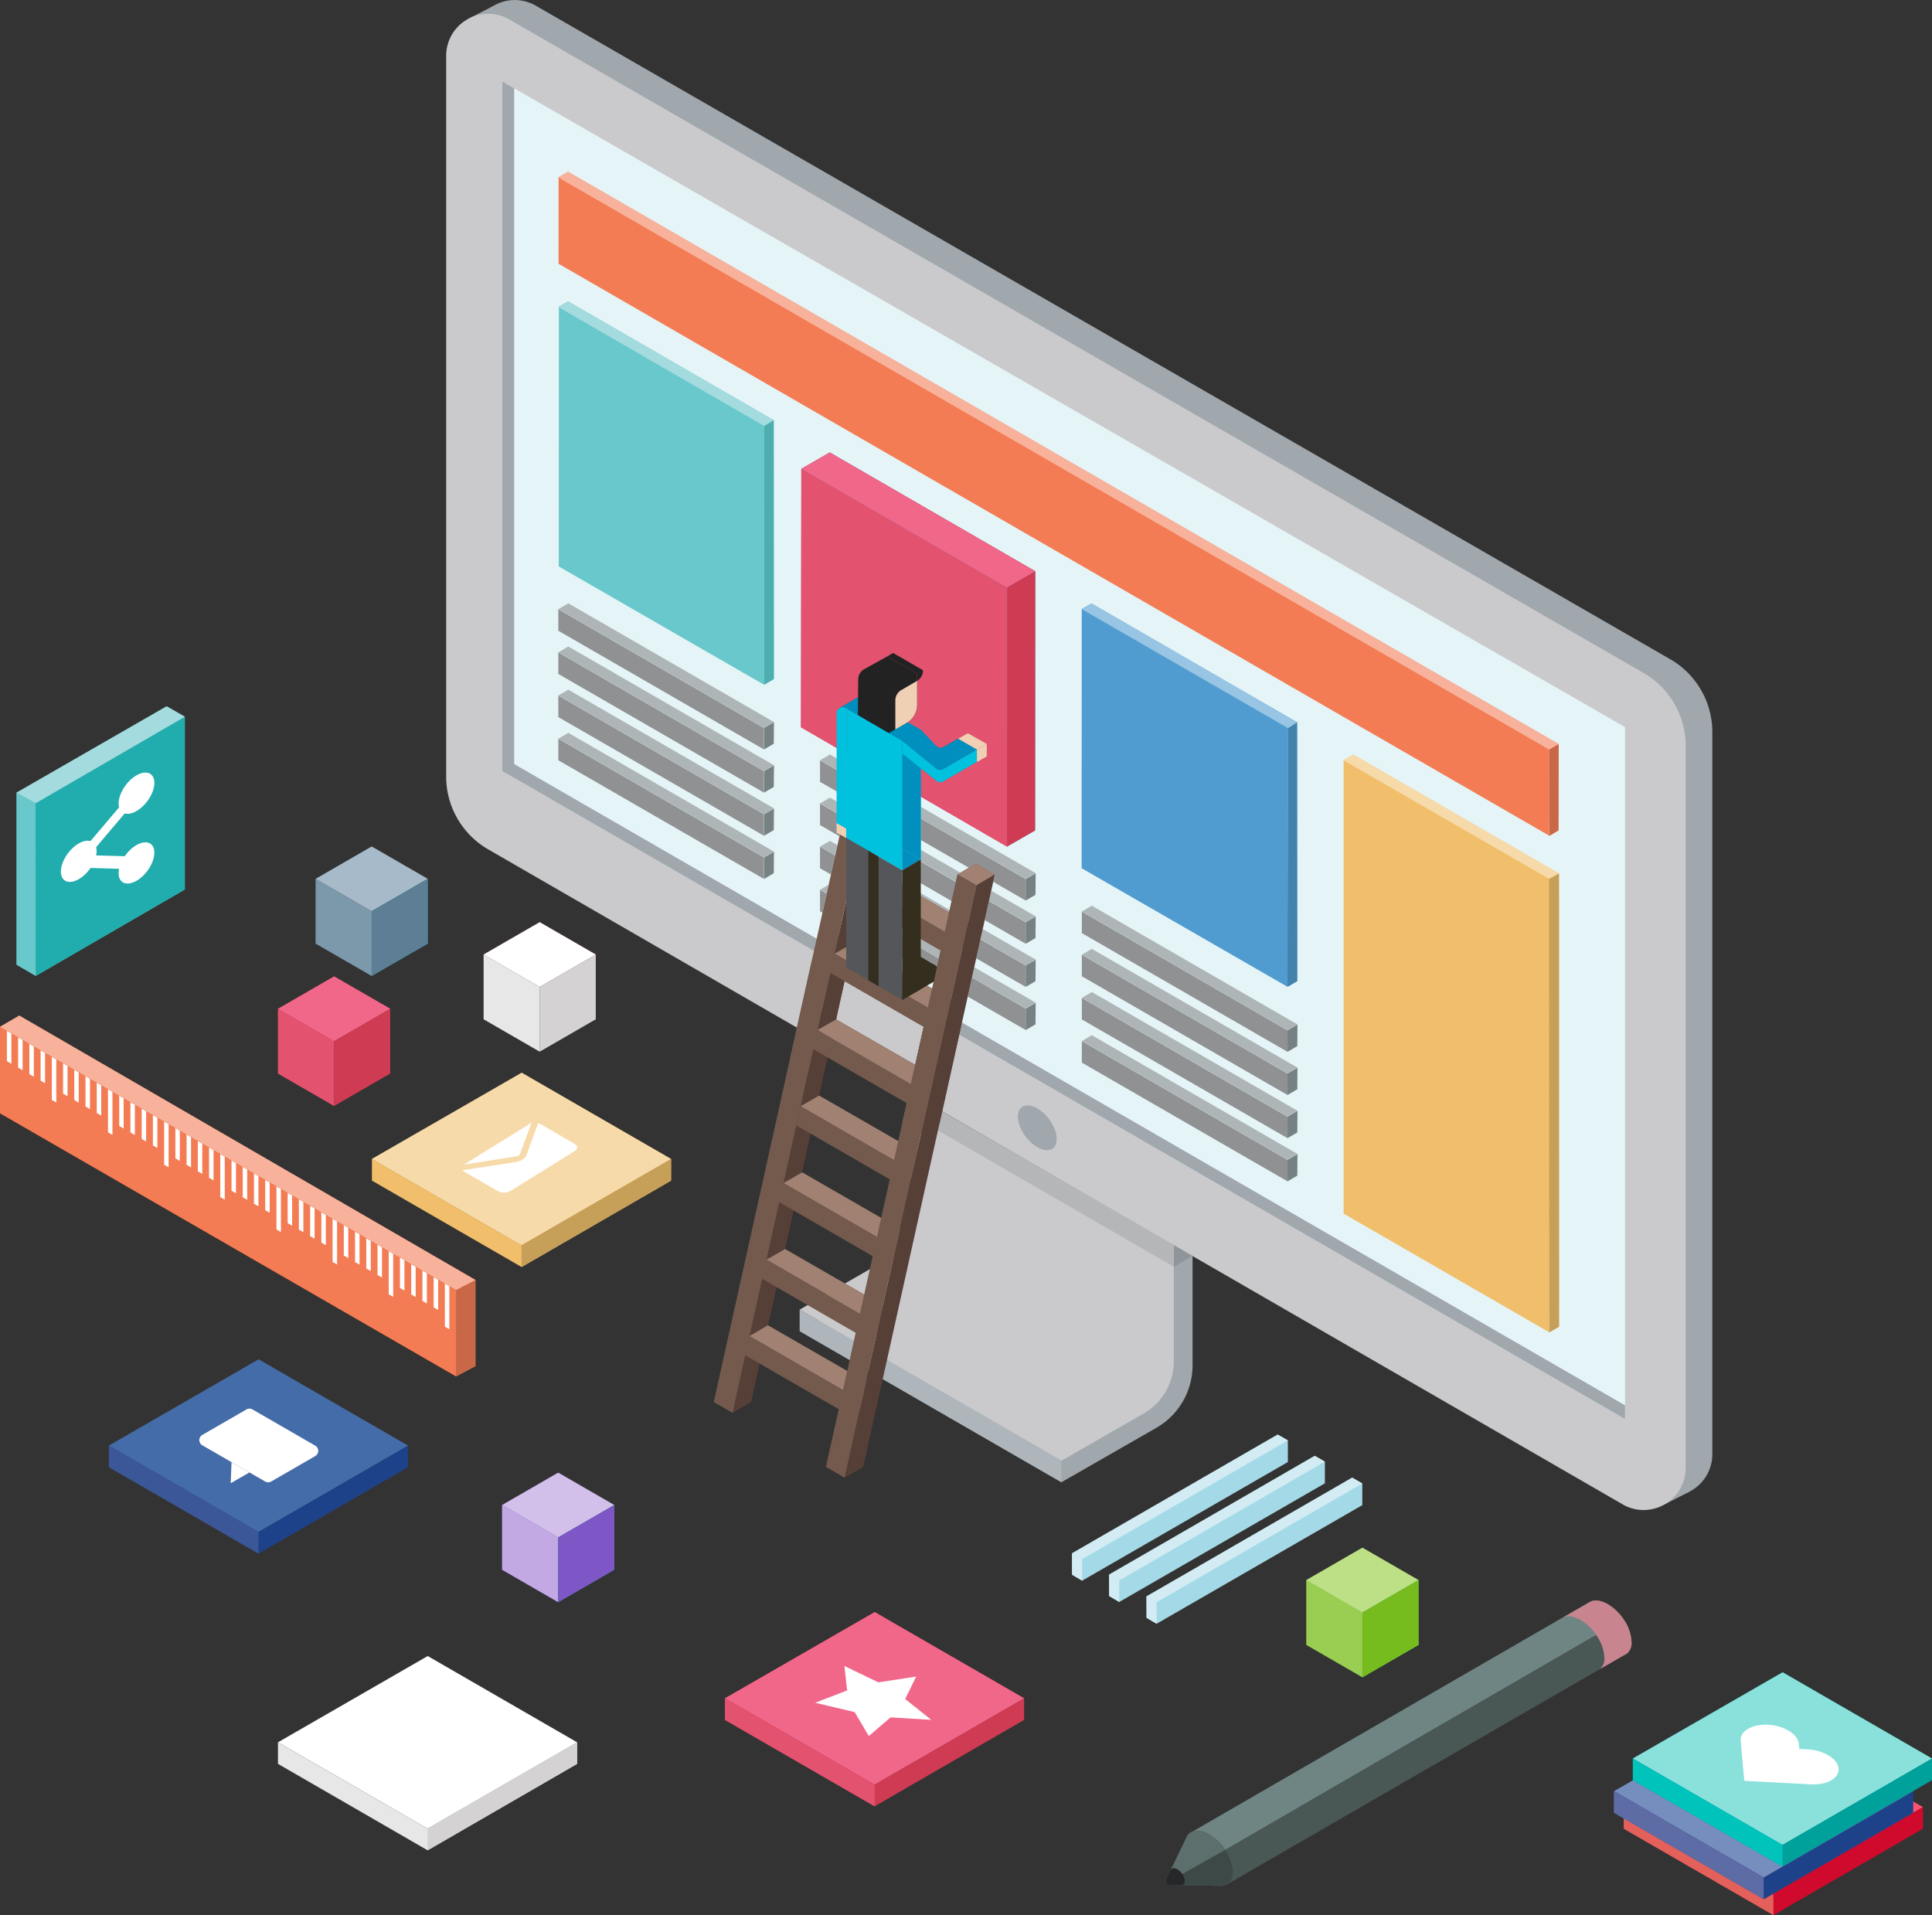 <svg xmlns="http://www.w3.org/2000/svg" viewBox="0 0 643.04 637.43"><rect x="0" y="0" width="643.04" height="637.43" fill="#333333" stroke="none"/><defs><style>.cls-1{isolation:isolate;}.cls-2{fill:#757679;}.cls-3{fill:#8b9092;}.cls-4{fill:#aeb0b1;}.cls-5{fill:#a0a7ad;}.cls-6{fill:#cacacc;}.cls-7{fill:#e5f4f7;}.cls-8{fill:#f37c54;}.cls-9{fill:#68c8cb;}.cls-10{fill:#cf3b53;}.cls-11{fill:#e3526f;}.cls-12{fill:#509cd0;}.cls-13{fill:#f1bf6b;}.cls-14{fill:#8f959b;}.cls-15{fill:#b5b6b8;}.cls-16{fill:#c86847;}.cls-17{fill:#4caeaf;}.cls-18{fill:#a4dbdf;}.cls-19{fill:#22aae0;}.cls-20{fill:#f1678a;}.cls-21{fill:#4382ad;}.cls-22{fill:#97c5e3;}.cls-23{fill:#d2d3d4;}.cls-24{fill:#c69f59;}.cls-25{fill:#f8b29c;}.cls-26{fill:#f7daa9;}.cls-27{fill:#909193;}.cls-28{fill:#768183;}.cls-29{fill:#aeb5b6;}.cls-30{fill:#e5e5e5;}.cls-31{fill:#e94724;}.cls-32{fill:#fff;}.cls-33{fill:#c49e78;}.cls-34{fill:#495755;}.cls-35{fill:#6e8583;}.cls-36{fill:#5c6f6c;}.cls-37{fill:#3c4947;}.cls-38{fill:#262729;}.cls-39{fill:#7f56c5;}.cls-40{fill:#c2a9e3;}.cls-40,.cls-41{mix-blend-mode:overlay;}.cls-41{fill:#e8dbf3;opacity:0.8;}.cls-42{fill:#00a19b;}.cls-43{fill:#7c98ab;}.cls-44{fill:#a7bac9;}.cls-45{fill:#5d7e95;}.cls-46{fill:#21adad;}.cls-47{fill:#e7e7e7;}.cls-48{fill:#d4d2d3;}.cls-49{mix-blend-mode:multiply;}.cls-50{fill:#a4dae7;}.cls-51{fill:#d3ecf3;}.cls-52{fill:#c8858f;}.cls-53,.cls-54{fill:#446ca9;}.cls-54,.cls-73{opacity:0.5;}.cls-54,.cls-56{mix-blend-mode:screen;}.cls-55{fill:#1e428a;}.cls-56{fill:#959bc4;opacity:0.25;}.cls-57{fill:#e7e9ea;}.cls-58{fill:#afb6bb;}.cls-59{fill:#553f37;}.cls-60{fill:#735a4c;}.cls-61{fill:#fffffe;}.cls-62{fill:#d3d0cb;}.cls-63{fill:#b19381;}.cls-64{fill:#a08172;}.cls-65{fill:#008fbe;}.cls-66{fill:#00c1de;}.cls-67{fill:#55565a;}.cls-68{fill:#342e1f;}.cls-69{fill:#6fd1e6;}.cls-70{fill:#f0d0b5;}.cls-71{fill:#222;}.cls-72{fill:#77bc1f;}.cls-73,.cls-75{fill:#bde087;}.cls-74{fill:#a4d55d;}.cls-76{fill:#fd5373;}.cls-77{fill:#cf0a2c;}.cls-78{fill:#f3f4f4;}.cls-79{fill:#e4615b;}.cls-80{fill:#768ebe;}.cls-81{fill:#1ccfc9;}.cls-82{fill:#8ae1db;}.cls-83{fill:#00c4bc;}.cls-84{fill:#eee;}.cls-85{fill:#f18b81;}.cls-86{fill:#5e6ca6;}</style></defs><title>implementation</title><g class="cls-1"><g id="Layer_1" data-name="Layer 1"><polyline class="cls-2" points="453.4 493.76 384.96 533.27 384.96 540.43 453.4 500.95 453.4 493.76"/><polyline class="cls-3" points="381.61 531.35 381.63 538.46 384.96 540.43 384.96 533.27 381.61 531.35"/><polyline class="cls-4" points="450.06 491.83 450.06 491.83 381.61 531.35 384.96 533.27 453.4 493.76 450.06 491.83"/><polyline class="cls-2" points="440.95 486.5 372.51 526.02 372.51 533.18 440.95 493.69 440.95 486.5"/><polyline class="cls-3" points="369.16 524.1 369.18 531.21 372.51 533.18 372.51 526.02 369.16 524.1"/><polyline class="cls-4" points="437.61 484.57 437.61 484.57 369.16 524.1 369.16 524.1 372.51 526.02 440.95 486.5 437.61 484.57"/><polyline class="cls-2" points="428.62 479.42 360.18 518.94 360.18 526.09 428.62 486.61 428.62 479.42"/><polyline class="cls-3" points="356.83 517.01 356.84 524.12 360.18 526.09 360.18 518.94 356.83 517.01"/><polyline class="cls-4" points="425.27 477.49 356.83 517.01 360.18 518.94 428.62 479.42 425.27 477.49"/><path class="cls-5" d="M727,678.81l-377.59-218a28,28,0,0,1-14-24.25V196.69a14,14,0,0,1,21-12.13L734,402.09a28,28,0,0,1,14,24.26V666.69a14,14,0,0,1-21,12.12" transform="translate(-178.07 -182.67)"/><path class="cls-5" d="M487.66,550.44l0.12,36.24a24,24,0,0,1-12,20.86l-31.52,18.19L531.38,676,563,657.87a24,24,0,0,0,12-20.81v-36.4l-87.37-50.22" transform="translate(-178.07 -182.67)"/><polygon class="cls-5" points="554.24 500.61 562.47 496.39 555.38 486.5 554.24 500.61"/><polygon class="cls-5" points="164.15 2 155.77 6.31 159.95 6.28 164.15 2"/><path class="cls-6" d="M718.16,683.38l-377.59-218a28,28,0,0,1-14-24.25V201.26a14,14,0,0,1,21-12.13L725.13,406.66a28,28,0,0,1,14,24.26V671.26a14,14,0,0,1-21,12.12" transform="translate(-178.07 -182.67)"/><polyline class="cls-7" points="167.16 27.11 167.16 256.56 540.88 472.33 540.88 242.01 167.16 27.11"/><polyline class="cls-8" points="185.91 59.05 185.9 87.78 515.63 278.14 515.65 249.45 185.91 59.05"/><polyline class="cls-9" points="186.01 102.25 185.98 188.54 254.32 227.91 254.39 141.77 186.01 102.25"/><polyline class="cls-10" points="266.72 156.05 266.61 242.08 335.17 281.78 335.19 195.56 266.72 156.05"/><path class="cls-11" d="M459.77,418.49h0l6.15,3.55h0l-6.15-3.55m-15-79.77-0.11,86,15.06,8.72,0-15-0.29-.17-1.63.76-0.35-.72,1-.6,6.2-3.61,1.24,0.72,4.41,2.55h0l0.83,0.48,1,0.6,8.21,4.75,4.13,2.38h0l5.11,5.35a2,2,0,0,0,2.44.35l4.81-2.77,6.29,3.55L492,438.63a2,2,0,0,1-2.26-.18l-5.16-4.19h0l5.16,4.19a2,2,0,0,0,2.26.18l11.24-6.51v4.15L492,442.77a2,2,0,0,1-2.26-.17l-5.16-4.15v9.39l28.69,16.62,0-86.23L444.8,338.72" transform="translate(-178.07 -182.67)"/><polyline class="cls-12" points="360.04 202.69 360.01 288.98 428.52 328.44 428.76 242.33 360.04 202.69"/><polyline class="cls-13" points="447.2 253.03 447.2 403.93 515.65 443.45 515.93 292.66 447.2 253.03"/><polyline class="cls-14" points="390.73 414.47 390.73 421.62 396.89 418.02 390.73 414.47"/><polyline class="cls-15" points="390.73 414.4 390.73 414.47 396.89 418.02 396.96 417.99 390.73 414.4"/><path class="cls-5" d="M529.78,561.76c0,3.57-2.89,4.79-6.46,2.74s-6.46-6.61-6.46-10.18,2.89-4.79,6.46-2.74S529.78,558.2,529.78,561.76Z" transform="translate(-178.07 -182.67)"/><polyline class="cls-8" points="185.85 59.03 189.06 57.18 518.77 247.66 518.71 276.43 515.66 278.2 515.64 249.45 185.85 59.03"/><polyline class="cls-16" points="518.77 247.66 515.64 249.45 515.66 278.2 518.71 276.35 518.77 247.66"/><polygon class="cls-5" points="171.14 29.39 171.14 258.85 167.16 256.56 167.16 27.11 171.14 29.39"/><polyline class="cls-5" points="171.14 254.31 540.88 467.75 540.88 472.32 167.16 256.6 171.14 254.31"/><polyline class="cls-9" points="185.84 102.14 189.08 100.3 257.52 139.84 257.56 226.01 254.32 227.91 254.39 141.77 185.84 102.14"/><polyline class="cls-17" points="257.52 139.84 254.39 141.77 254.32 227.89 257.56 226.01 257.52 139.84"/><polyline class="cls-18" points="189.08 100.3 185.84 102.14 254.39 141.77 257.52 139.84 189.08 100.3"/><polyline class="cls-19" points="266.72 156.05 276.17 150.6 344.58 190.14 344.52 276.41 335.17 281.78 335.19 195.56 266.72 156.05"/><polyline class="cls-10" points="266.72 156.05 276.17 150.6 344.58 190.14 335.19 195.56 266.72 156.05"/><polyline class="cls-20" points="276.17 150.6 266.72 156.05 335.19 195.56 344.58 190.14 276.17 150.6"/><polygon class="cls-10" points="344.58 190.14 344.52 276.41 335.17 281.78 335.19 195.56 344.58 190.14"/><polyline class="cls-12" points="360.04 202.69 363.28 200.85 431.72 240.4 431.76 326.56 428.52 328.44 428.76 242.33 360.04 202.69"/><polyline class="cls-21" points="431.72 240.4 428.76 242.33 428.52 328.44 431.76 326.56 431.72 240.4"/><polyline class="cls-22" points="363.28 200.85 360.04 202.69 428.76 242.33 431.72 240.4 363.28 200.85"/><polyline class="cls-13" points="447.2 253.02 450.44 251.19 518.88 290.73 518.9 441.58 515.66 443.46 515.59 292.47 447.2 253.02"/><polyline class="cls-7" points="518.88 290.73 518.88 290.73 518.9 441.58 518.9 441.57 518.88 290.73"/><polyline class="cls-23" points="518.88 290.73 518.88 290.73 518.9 441.58 518.9 441.57 518.88 290.73"/><polyline class="cls-24" points="518.88 290.73 515.59 292.47 515.66 443.45 518.9 441.57 518.88 290.73"/><polyline class="cls-25" points="189.05 57.18 185.85 59.03 515.64 249.45 518.77 247.66 189.05 57.18"/><polyline class="cls-26" points="450.44 251.19 447.2 253.02 515.59 292.47 518.88 290.73 450.44 251.19"/><polyline class="cls-7" points="185.83 202.74 185.83 209.93 254.28 249.45 254.28 242.26 185.83 202.74"/><polyline class="cls-27" points="185.83 202.74 185.83 209.93 254.28 249.45 254.28 242.26 185.83 202.74"/><polyline class="cls-7" points="257.61 240.33 254.28 242.26 254.28 249.45 257.54 247.54 257.61 240.33"/><polyline class="cls-28" points="257.61 240.33 254.28 242.26 254.28 249.45 257.54 247.54 257.61 240.33"/><polyline class="cls-7" points="189.16 200.81 185.83 202.74 254.28 242.26 257.61 240.33 189.16 200.81"/><polyline class="cls-29" points="189.16 200.81 185.83 202.74 254.28 242.26 257.61 240.33 189.16 200.81"/><polyline class="cls-7" points="185.83 217.12 185.83 224.31 254.28 263.82 254.28 256.64 185.83 217.12"/><polyline class="cls-27" points="185.83 217.12 185.83 224.31 254.28 263.82 254.28 256.64 185.83 217.12"/><polyline class="cls-7" points="257.61 254.7 254.28 256.64 254.28 263.82 257.54 261.92 257.61 254.7"/><polyline class="cls-28" points="257.61 254.7 254.28 256.64 254.28 263.82 257.54 261.92 257.61 254.7"/><polyline class="cls-7" points="189.16 215.18 185.83 217.12 254.28 256.64 257.61 254.7 189.16 215.18"/><polyline class="cls-29" points="189.16 215.18 185.83 217.12 254.28 256.64 257.61 254.7 189.16 215.18"/><polyline class="cls-7" points="185.83 231.48 185.83 238.67 254.28 278.18 254.28 271 185.83 231.48"/><polyline class="cls-27" points="185.83 231.48 185.83 238.67 254.28 278.18 254.28 271 185.83 231.48"/><polyline class="cls-7" points="257.61 269.06 254.28 271 254.28 278.18 257.54 276.28 257.61 269.06"/><polyline class="cls-28" points="257.61 269.06 254.28 271 254.28 278.18 257.54 276.28 257.61 269.06"/><polyline class="cls-7" points="189.16 229.55 185.83 231.48 254.28 271 257.61 269.06 189.16 229.55"/><polyline class="cls-29" points="189.16 229.55 185.83 231.48 254.28 271 257.61 269.06 189.16 229.55"/><polyline class="cls-7" points="185.83 245.85 185.83 253.04 254.28 292.55 254.28 285.37 185.83 245.85"/><polyline class="cls-27" points="185.83 245.85 185.83 253.04 254.28 292.55 254.28 285.37 185.83 245.85"/><polyline class="cls-7" points="257.61 283.44 254.28 285.37 254.28 292.55 257.54 290.65 257.61 283.44"/><polyline class="cls-28" points="257.61 283.44 254.28 285.37 254.28 292.55 257.54 290.65 257.61 283.44"/><polyline class="cls-7" points="189.16 243.92 185.83 245.85 254.28 285.37 257.61 283.44 189.16 243.92"/><polyline class="cls-29" points="189.16 243.92 185.83 245.85 254.28 285.37 257.61 283.44 189.16 243.92"/><path class="cls-7" d="M484.55,455.07v7.19l16,9.23,2.42-1.42,6.25,3.63-0.55,2.48,10.81,6.24v-7.18l-34.92-20.16M451,435.71v7.19l8.71,5v-7.18l-8.72-5" transform="translate(-178.07 -182.67)"/><path class="cls-27" d="M484.55,455.07v7.19l16,9.23,2.42-1.42,6.25,3.63-0.55,2.48,10.81,6.24v-7.18l-34.92-20.16M451,435.71v7.19l8.71,5v-7.18l-8.72-5" transform="translate(-178.07 -182.67)"/><polyline class="cls-7" points="344.71 290.63 341.39 292.56 341.39 299.74 344.65 297.84 344.71 290.63"/><polyline class="cls-28" points="344.71 290.63 341.39 292.56 341.39 299.74 344.65 297.84 344.71 290.63"/><path class="cls-7" d="M484.55,451.22v3.85l34.92,20.16,3.32-1.93-38.24-22.08m-30.21-17.44L451,435.71l8.72,5V436.9l-5.41-3.12" transform="translate(-178.07 -182.67)"/><path class="cls-29" d="M484.55,451.22v3.85l34.92,20.16,3.32-1.93-38.24-22.08m-30.21-17.44L451,435.71l8.72,5V436.9l-5.41-3.12" transform="translate(-178.07 -182.67)"/><path class="cls-7" d="M507.24,482.55l-1.41,6.37,13.64,7.88v-7.18l-12.23-7.06m-28.86-16.66v6.47l-9.75-5.62-0.14.63,32.58,18.81,1.42-6.37-24.1-13.91M451,450.09v7.19l6.46,3.73,1.42-6.37L451,450.09" transform="translate(-178.07 -182.67)"/><path class="cls-27" d="M507.24,482.55l-1.41,6.37,13.64,7.88v-7.18l-12.23-7.06m-28.86-16.66v6.47l-9.75-5.62-0.14.63,32.58,18.81,1.42-6.37-24.1-13.91M451,450.09v7.19l6.46,3.73,1.42-6.37L451,450.09" transform="translate(-178.07 -182.67)"/><polyline class="cls-7" points="344.71 305 341.39 306.93 341.39 314.12 344.65 312.21 344.71 305"/><polyline class="cls-28" points="344.71 305 341.39 306.93 341.39 314.12 344.65 312.21 344.71 305"/><path class="cls-7" d="M508,479.13l-0.76,3.41,12.23,7.06,3.32-1.93L508,479.13m-29.62-14v0.7l24.1,13.91,0.55-2.47-6.25-3.63,0.89-.53-13.13-7.58v3.14h0l-6.16-3.55m-24-17L451,450.09l7.88,4.55,0.56-2.53,0.27-.16v-0.69l-5.38-3.11" transform="translate(-178.07 -182.67)"/><path class="cls-29" d="M508,479.13l-0.76,3.41,12.23,7.06,3.32-1.93L508,479.13m-29.62-14v0.7l24.1,13.91,0.55-2.47-6.25-3.63,0.89-.53-13.13-7.58v3.14h0l-6.16-3.55m-24-17L451,450.09l7.88,4.55,0.56-2.53,0.27-.16v-0.69l-5.38-3.11" transform="translate(-178.07 -182.67)"/><path class="cls-7" d="M498.36,498.32l-0.56.32,0.43,0.25,0.13-.57m6-3L503,501.65l16.47,9.51V504l-15.06-8.69M451,464.45v7.19l3.64,2.1,1.42-6.37-5-2.91" transform="translate(-178.07 -182.67)"/><path class="cls-27" d="M498.36,498.32l-0.56.32,0.43,0.25,0.13-.57m6-3L503,501.65l16.47,9.51V504l-15.06-8.69M451,464.45v7.19l3.64,2.1,1.42-6.37-5-2.91" transform="translate(-178.07 -182.67)"/><polyline class="cls-7" points="344.71 319.36 341.39 321.3 341.39 328.48 344.65 326.58 344.71 319.36"/><polyline class="cls-28" points="344.71 319.36 341.39 321.3 341.39 328.48 344.65 326.58 344.71 319.36"/><path class="cls-7" d="M505.17,491.86l-0.76,3.41L519.47,504l3.32-1.93-17.62-10.17m-37.33-21.56-0.2.89h0l32.57,18.74,0.18-.83-32.58-18.81m-13.5-7.79L451,464.45l5,2.91,0.76-3.41-2.49-1.43" transform="translate(-178.07 -182.67)"/><path class="cls-29" d="M505.17,491.86l-0.76,3.41L519.47,504l3.32-1.93-17.62-10.17m-37.33-21.56-0.2.89h0l32.57,18.74,0.18-.83-32.58-18.81m-13.5-7.79L451,464.45l5,2.91,0.76-3.41-2.49-1.43" transform="translate(-178.07 -182.67)"/><path class="cls-7" d="M501.58,508l-1.41,6.37,19.3,11.14v-7.18L501.58,508m-37.33-21.56-1.42,6.37,32.57,18.8,1.42-6.37-32.57-18.8M451,478.82V486l0.8,0.46,1.42-6.37L451,478.82" transform="translate(-178.07 -182.67)"/><path class="cls-27" d="M501.58,508l-1.41,6.37,19.3,11.14v-7.18L501.58,508m-37.33-21.56-1.42,6.37,32.57,18.8,1.42-6.37-32.57-18.8M451,478.82V486l0.8,0.46,1.42-6.37L451,478.82" transform="translate(-178.07 -182.67)"/><polyline class="cls-7" points="344.71 333.73 341.39 335.67 341.39 342.85 344.65 340.95 344.71 333.73"/><polyline class="cls-28" points="344.71 333.73 341.39 335.67 341.39 342.85 344.65 340.95 344.71 333.73"/><path class="cls-7" d="M502.34,504.6L501.58,508l17.88,10.33,3.32-1.93L502.34,504.6m-37.52-20.72-0.57,2.58,32.57,18.8,0.76-3.41-2.66-1.54-0.81.47v0l-29.29-16.91m-10.93-6.73L451,478.82l2.22,1.28,0.66-3" transform="translate(-178.07 -182.67)"/><path class="cls-29" d="M502.34,504.6L501.58,508l17.88,10.33,3.32-1.93L502.34,504.6m-37.52-20.72-0.57,2.58,32.57,18.8,0.76-3.41-2.66-1.54-0.81.47v0l-29.29-16.91m-10.93-6.73L451,478.82l2.22,1.28,0.66-3" transform="translate(-178.07 -182.67)"/><polyline class="cls-7" points="360.08 303.38 360.08 310.57 428.53 350.09 428.53 342.9 360.08 303.38"/><polyline class="cls-27" points="360.08 303.38 360.08 310.57 428.53 350.09 428.53 342.9 360.08 303.38"/><polyline class="cls-7" points="431.85 340.97 428.53 342.9 428.53 350.09 431.79 348.18 431.85 340.97"/><polyline class="cls-28" points="431.85 340.97 428.53 342.9 428.53 350.09 431.79 348.18 431.85 340.97"/><polyline class="cls-7" points="363.4 301.45 360.08 303.38 428.53 342.9 431.85 340.97 363.4 301.45"/><polyline class="cls-29" points="363.4 301.45 360.08 303.38 428.53 342.9 431.85 340.97 363.4 301.45"/><polyline class="cls-7" points="360.08 317.76 360.08 324.94 428.53 364.46 428.53 357.28 360.08 317.76"/><polyline class="cls-27" points="360.08 317.76 360.08 324.94 428.53 364.46 428.53 357.28 360.08 317.76"/><polyline class="cls-7" points="431.85 355.34 428.53 357.28 428.53 364.46 431.79 362.56 431.85 355.34"/><polyline class="cls-28" points="431.85 355.34 428.53 357.28 428.53 364.46 431.79 362.56 431.85 355.34"/><polyline class="cls-7" points="363.4 315.82 360.08 317.76 428.53 357.28 431.85 355.34 363.4 315.82"/><polyline class="cls-29" points="363.4 315.82 360.08 317.76 428.53 357.28 431.85 355.34 363.4 315.82"/><polyline class="cls-7" points="360.08 332.12 360.08 339.31 428.53 378.82 428.53 371.64 360.08 332.12"/><polyline class="cls-27" points="360.08 332.12 360.08 339.31 428.53 378.82 428.53 371.64 360.08 332.12"/><polyline class="cls-7" points="431.85 369.7 428.53 371.64 428.53 378.82 431.79 376.92 431.85 369.7"/><polyline class="cls-28" points="431.85 369.7 428.53 371.64 428.53 378.82 431.79 376.92 431.85 369.7"/><polyline class="cls-7" points="363.4 330.19 360.08 332.12 428.53 371.64 431.85 369.7 363.4 330.19"/><polyline class="cls-29" points="363.4 330.19 360.08 332.12 428.53 371.64 431.85 369.7 363.4 330.19"/><polyline class="cls-7" points="360.08 346.49 360.08 353.68 428.53 393.19 428.53 386.01 360.08 346.49"/><polyline class="cls-27" points="360.08 346.49 360.08 353.68 428.53 393.19 428.53 386.01 360.08 346.49"/><polyline class="cls-7" points="431.85 384.08 428.53 386.01 428.53 393.19 431.79 391.29 431.85 384.08"/><polyline class="cls-28" points="431.85 384.08 428.53 386.01 428.53 393.19 431.79 391.29 431.85 384.08"/><polyline class="cls-7" points="363.4 344.56 360.08 346.49 428.53 386.01 431.85 384.08 363.4 344.56"/><polyline class="cls-29" points="363.4 344.56 360.08 346.49 428.53 386.01 431.85 384.08 363.4 344.56"/><path class="cls-6" d="M481.43,546.84l0.12,38.56a20,20,0,0,1-10,17.39l-27.3,15.76,87.12,50.3,27.39-15.73a20,20,0,0,0,10-17.34V597.06l-87.37-50.22" transform="translate(-178.07 -182.67)"/><polyline class="cls-5" points="266.18 435.88 266.18 443.07 272.4 439.48 266.18 435.88"/><polyline class="cls-30" points="303.37 368.07 303.38 371.19 303.38 371.19 303.37 368.07 303.37 368.07"/><path class="cls-15" d="M491.65,552.72l-0.85,3.81-2.35,1.37,80.35,46.4v-7.23l-77.15-44.35m-8.86-5.09,0,3.91-1.37-.79v3.11l4,2.33,1.38-6.21-0.67-.39-3.38,2,0-3.91" transform="translate(-178.07 -182.67)"/><polyline class="cls-31" points="151.81 458.11 0 370.53 0 341.76 151.81 429.34 151.81 458.11"/><polyline class="cls-8" points="151.81 458.11 0 370.53 0 341.76 151.81 429.34 151.81 458.11"/><polyline class="cls-32" points="3.79 354.06 2.3 353.2 2.3 343.08 3.79 343.94 3.79 354.06"/><polyline class="cls-32" points="7.52 356.21 6.04 355.35 6.04 345.24 7.52 346.1 7.52 356.21"/><polyline class="cls-32" points="11.26 358.37 9.77 357.51 9.77 347.4 11.26 348.26 11.26 358.37"/><polyline class="cls-32" points="15 360.52 13.51 359.67 13.51 349.56 15 350.41 15 360.52"/><polyline class="cls-32" points="22.48 364.84 20.99 363.98 20.99 353.87 22.48 354.73 22.48 364.84"/><polyline class="cls-32" points="26.21 366.99 24.72 366.13 24.72 356.02 26.21 356.88 26.21 366.99"/><polyline class="cls-32" points="29.95 369.15 28.46 368.29 28.46 358.18 29.95 359.04 29.95 369.15"/><polyline class="cls-32" points="33.69 371.31 32.2 370.45 32.2 360.34 33.69 361.2 33.69 371.31"/><polyline class="cls-32" points="41.16 375.62 39.68 374.76 39.68 364.65 41.16 365.51 41.16 375.62"/><polyline class="cls-32" points="44.9 377.78 43.41 376.92 43.41 366.81 44.9 367.67 44.9 377.78"/><polyline class="cls-32" points="48.64 379.93 47.15 379.07 47.15 368.96 48.64 369.82 48.64 379.93"/><polyline class="cls-32" points="52.38 382.09 50.89 381.23 50.89 371.12 52.38 371.98 52.38 382.09"/><polyline class="cls-32" points="59.85 386.4 58.37 385.54 58.37 375.43 59.85 376.29 59.85 386.4"/><polyline class="cls-32" points="63.59 388.56 62.1 387.7 62.1 377.59 63.59 378.45 63.59 388.56"/><polyline class="cls-32" points="67.33 390.71 65.84 389.86 65.84 379.75 67.33 380.6 67.33 390.71"/><polyline class="cls-32" points="71.07 392.87 69.58 392.01 69.58 381.9 71.07 382.76 71.07 392.87"/><polyline class="cls-32" points="78.54 397.18 77.06 396.32 77.06 386.21 78.54 387.07 78.54 397.18"/><polyline class="cls-32" points="82.28 399.34 80.79 398.48 80.79 388.37 82.28 389.23 82.28 399.34"/><polyline class="cls-32" points="86.02 401.5 84.53 400.64 84.53 390.53 86.02 391.39 86.02 401.5"/><polyline class="cls-32" points="89.76 403.65 88.27 402.79 88.27 392.68 89.76 393.54 89.76 403.65"/><polyline class="cls-32" points="97.23 407.97 95.74 407.11 95.74 397 97.23 397.86 97.23 407.97"/><polyline class="cls-32" points="100.97 410.12 99.48 409.26 99.48 399.15 100.97 400.01 100.97 410.12"/><polyline class="cls-32" points="104.71 412.28 103.22 411.42 103.22 401.31 104.71 402.17 104.71 412.28"/><polyline class="cls-32" points="108.45 414.44 106.96 413.58 106.96 403.47 108.45 404.32 108.45 414.44"/><polyline class="cls-32" points="115.92 418.75 114.43 417.89 114.43 407.78 115.92 408.64 115.92 418.75"/><polyline class="cls-32" points="119.66 420.9 118.17 420.05 118.17 409.94 119.66 410.79 119.66 420.9"/><polyline class="cls-32" points="123.4 423.06 121.91 422.2 121.91 412.09 123.4 412.95 123.4 423.06"/><polyline class="cls-32" points="127.14 425.22 125.65 424.36 125.65 414.25 127.14 415.11 127.14 425.22"/><polyline class="cls-32" points="134.61 429.53 133.12 428.67 133.12 418.56 134.61 419.42 134.61 429.53"/><polyline class="cls-32" points="138.35 431.69 136.86 430.83 136.86 420.72 138.35 421.58 138.35 431.69"/><polyline class="cls-32" points="142.09 433.84 140.6 432.99 140.6 422.87 142.09 423.73 142.09 433.84"/><polyline class="cls-32" points="145.82 436 144.34 435.14 144.34 425.03 145.82 425.89 145.82 436"/><polyline class="cls-32" points="18.74 366.95 17.25 366.1 17.25 351.71 18.74 352.57 18.74 366.95"/><polyline class="cls-32" points="37.43 377.74 35.94 376.88 35.94 362.49 37.43 363.35 37.43 377.74"/><polyline class="cls-32" points="56.12 388.52 54.63 387.66 54.63 373.28 56.12 374.13 56.12 388.52"/><polyline class="cls-32" points="74.81 399.3 73.32 398.44 73.32 384.06 74.81 384.92 74.81 399.3"/><polyline class="cls-32" points="93.5 410.08 92.01 409.22 92.01 394.84 93.5 395.7 93.5 410.08"/><polyline class="cls-32" points="112.19 420.87 110.7 420.01 110.7 405.62 112.19 406.48 112.19 420.87"/><polyline class="cls-32" points="130.87 431.65 129.38 430.79 129.38 416.4 130.87 417.26 130.87 431.65"/><polyline class="cls-32" points="149.56 442.43 148.07 441.57 148.07 427.19 149.56 428.05 149.56 442.43"/><polyline class="cls-8" points="158.25 426.03 158.25 454.69 151.81 458.11 151.81 429.34 158.25 426.03"/><polyline class="cls-16" points="158.25 426.03 151.81 429.34 151.81 458.11 158.25 454.69 158.25 426.03"/><polyline class="cls-8" points="0 341.76 6.42 338.03 158.25 426.03 151.81 429.34 0 341.76"/><polyline class="cls-25" points="6.42 338.03 0 341.76 151.81 429.34 158.25 426.03 6.42 338.03"/><path class="cls-33" d="M721.09,729.23a4.56,4.56,0,0,1-1.59,3.84l-0.72.4,0,0c-1.43.6-3.42,0.33-5.61-.95a17,17,0,0,1-5.16-4.9h0a14.18,14.18,0,0,1-2.78-7.65,4.53,4.53,0,0,1,1.66-3.91l0.06,0,0.34-.19,0,0c1.45-.75,3.54-0.53,5.86.82a16.79,16.79,0,0,1,5.22,5l0,0.07a14,14,0,0,1,2.69,7.51" transform="translate(-178.07 -182.67)"/><path class="cls-34" d="M718.39,721.72l-0.51.2-0.05,0-4.32,2.5L708,727.65l-68.12,39.46-54.06,31.34h0l-0.79.45-10.5-6.31,0.27-.15,132.09-76.36,0.06,0,0.34-.19,0,0c1.45-.75,3.54-0.53,5.86.82a16.79,16.79,0,0,1,5.22,5l0,0.07" transform="translate(-178.07 -182.67)"/><path class="cls-35" d="M709.15,715.42a4.06,4.06,0,0,0-1.87.42l0,0-0.34.19-0.06,0-132,76.32a4.14,4.14,0,0,1,1.69-.34,8.07,8.07,0,0,1,4,1.24,16.84,16.84,0,0,1,5.3,5.14l54.06-31.34L708,727.64l5.55-3.2,4.32-2.5,0.05,0,0.47-.27a16.79,16.79,0,0,0-5.22-5,8.1,8.1,0,0,0-4-1.25" transform="translate(-178.07 -182.67)"/><path class="cls-34" d="M721.09,729.23a4.56,4.56,0,0,1-1.59,3.84l-0.72.4,0,0L586.42,809.89l-0.12.08v0l-0.5-11.48h0l54-31.35L708,727.64l5.55-3.2,4.37-2.52,0.47-.27,0,0.07a14,14,0,0,1,2.69,7.51" transform="translate(-178.07 -182.67)"/><path class="cls-34" d="M566.16,808.31l1.53-3.14,0.07-.14L573,794.27l0.19-.39h0c1.21-2.12,4-2.47,7.27-.57a16.85,16.85,0,0,1,5.31,5.14h0a13.91,13.91,0,0,1,2.6,7.36c0,2.94-1.61,4.56-4,4.54h0l-13-.27h-0.44L567.2,810a1.19,1.19,0,0,1-.83-0.36l-0.14-.18-0.1-.18a1.17,1.17,0,0,1,0-1" transform="translate(-178.07 -182.67)"/><path class="cls-36" d="M584.63,810.35h0m1.73-.43-0.06,0a3.83,3.83,0,0,1-1.08.35,3.77,3.77,0,0,0,1.14-.37m1.11-8.37c0.05,0.14.11,0.27,0.15,0.4l0.08,0.19a12.37,12.37,0,0,1,.55,2.05c0,0.25.08,0.5,0.1,0.73v0a7,7,0,0,1,0,.83h0a5.32,5.32,0,0,1-.76,2.94,5.29,5.29,0,0,0,.76-2.94,11.45,11.45,0,0,0-.93-4.26m-1.66-3.1h0l0.09,0.14q0.24,0.36.44,0.71l0.06,0.08c0.17,0.29.34,0.6,0.48,0.89s0.3,0.61.44,0.91v0a17.71,17.71,0,0,0-1.52-2.75h0m-9.28-6.39a3.61,3.61,0,0,0-3.3,1.81h0l-0.19.39L567.76,805l-0.07.14-1.53,3.14a1.19,1.19,0,0,0-.12.52,1.18,1.18,0,0,0,.09.45l0.1,0.18h0l2.19-1.24,2.84-1.59,0.35-.2,3.8-2.13,9.6-5.4,0.79-.45h0a16.85,16.85,0,0,0-5.31-5.14,8.07,8.07,0,0,0-4-1.24" transform="translate(-178.07 -182.67)"/><path class="cls-34" d="M566.23,809.46l0.14,0.18a1.13,1.13,0,0,0,.83.37l1,0,3,0.07h0.17l13,0.27h0a4.05,4.05,0,0,0,1.88-.41l0.12-.06c1.23-.68,2-2.07,2-4.08a7,7,0,0,0,0-.83v0c0-.24-0.06-0.48-0.1-0.73a12.37,12.37,0,0,0-.55-2.05l-0.08-.19c-0.08-.24-0.18-0.48-0.28-0.72l0,0q-0.2-.46-0.44-0.91c-0.15-.29-0.32-0.6-0.48-0.89l-0.06-.08q-0.2-.36-0.44-0.71l-0.09-.14h0l-0.79.45-9.6,5.4-3.8,2.13-0.35.2-2.84,1.59-2.19,1.24" transform="translate(-178.07 -182.67)"/><path class="cls-37" d="M585.8,798.45h0l-0.79.45-9.6,5.4-3.8,2.13-0.35.2-2.84,1.59-2.19,1.24h0l0.14,0.18a1.13,1.13,0,0,0,.83.37l1,0,3,0.07h0.17l13,0.27h0.08a4,4,0,0,0,1.81-.41l0.12-.06c1.23-.68,2-2.07,2-4.08a7,7,0,0,0,0-.83v0c0-.24-0.06-0.48-0.1-0.73a12.37,12.37,0,0,0-.55-2.05l-0.08-.19c-0.08-.24-0.18-0.48-0.28-0.72l0,0q-0.2-.46-0.44-0.91c-0.15-.29-0.32-0.6-0.48-0.89l-0.06-.08q-0.2-.36-0.44-0.71l-0.09-.14h0" transform="translate(-178.07 -182.67)"/><path class="cls-38" d="M566.13,809.28l0.09,0.18h0l0.14,0.18a1.14,1.14,0,0,0,.83.37l1,0,3,0.07h0v-3.53l-3.56-1.4-1.53,3.14A1.17,1.17,0,0,0,566.13,809.28Z" transform="translate(-178.07 -182.67)"/><path class="cls-38" d="M567.56,805.88a5.06,5.06,0,0,0,2.43,3.84c1.34,0.78,2.43.33,2.43-1a5.06,5.06,0,0,0-2.43-3.84C568.65,804.08,567.56,804.54,567.56,805.88Z" transform="translate(-178.07 -182.67)"/><polyline class="cls-39" points="167.12 522.48 167.12 500.93 185.79 511.7 185.79 533.26 167.12 522.48"/><polyline class="cls-40" points="167.12 500.93 167.12 522.48 185.79 533.26 185.79 511.7 167.12 500.93"/><polyline class="cls-39" points="167.12 500.93 185.79 490.15 204.46 500.93 185.79 511.7 167.12 500.93"/><polyline class="cls-41" points="185.79 490.15 167.12 500.93 185.79 511.7 204.46 500.93 185.79 490.15"/><polygon class="cls-42" points="185.79 511.7 204.46 500.93 204.46 522.48 185.79 533.26 185.79 511.7"/><polygon class="cls-39" points="185.79 511.7 204.46 500.93 204.46 522.48 185.79 533.26 185.79 511.7"/><polygon class="cls-43" points="105.04 314.07 105.04 292.51 123.71 303.29 123.71 324.85 105.04 314.07"/><polygon class="cls-44" points="105.04 292.51 123.71 281.73 142.38 292.51 123.71 303.29 105.04 292.51"/><polygon class="cls-42" points="123.71 303.29 142.38 292.51 142.38 314.07 123.71 324.85 123.71 303.29"/><polygon class="cls-45" points="123.71 303.29 142.38 292.51 142.38 314.07 123.71 324.85 123.71 303.29"/><polyline class="cls-10" points="92.54 357.32 92.54 335.76 111.21 346.54 111.21 368.1 92.54 357.32"/><polyline class="cls-11" points="92.54 335.76 92.54 357.32 111.21 368.1 111.21 346.54 92.54 335.76"/><polyline class="cls-10" points="92.54 335.76 111.21 324.98 129.88 335.76 111.21 346.54 92.54 335.76"/><polyline class="cls-20" points="111.21 324.98 92.54 335.76 111.21 346.54 129.88 335.76 111.21 324.98"/><polygon class="cls-10" points="111.21 346.54 129.88 335.76 129.88 357.32 111.21 368.1 111.21 346.54"/><polyline class="cls-9" points="61.51 238.55 11.83 267.35 11.86 324.84 61.51 296.06 61.51 238.55"/><polyline class="cls-46" points="61.51 238.55 11.83 267.35 11.86 324.84 61.51 296.06 61.51 238.55"/><path class="cls-32" d="M229.45,466.46c0-3.28-2.66-4.41-5.95-2.52s-5.95,6.09-5.95,9.37,2.66,4.41,5.95,2.52S229.45,469.75,229.45,466.46Z" transform="translate(-178.07 -182.67)"/><path class="cls-32" d="M229.45,443.25c0-3.29-2.66-4.42-5.95-2.52s-5.95,6.09-5.95,9.37,2.66,4.42,5.95,2.52S229.45,446.53,229.45,443.25Z" transform="translate(-178.07 -182.67)"/><path class="cls-32" d="M210.23,465.92c0-3.28-2.66-4.41-5.95-2.52s-5.95,6.09-5.95,9.37,2.66,4.41,5.95,2.52S210.23,469.2,210.23,465.92Z" transform="translate(-178.07 -182.67)"/><polygon class="cls-32" points="27.44 284.59 25.56 288.77 44.2 289.3 46.08 285.12 27.44 284.59"/><polygon class="cls-32" points="44.2 263.33 25.56 285.32 27.44 287.34 46.08 265.35 44.2 263.33"/><polygon class="cls-32" points="92.52 579.9 142.36 551.19 192.08 579.9 142.31 608.63 92.52 579.9"/><polygon class="cls-47" points="92.52 579.9 92.52 587.08 142.33 615.85 192.08 587.08 192.08 579.9 142.31 608.63 92.52 579.9"/><polygon class="cls-48" points="142.31 608.63 142.33 615.85 192.08 587.08 192.08 579.9 142.31 608.63"/><polyline class="cls-9" points="11.86 324.84 5.46 321.1 5.46 263.85 11.83 267.35 11.86 324.84"/><polyline class="cls-3" points="369.16 524.1 369.18 531.21 369.16 524.1 369.16 524.1"/><g class="cls-49"><polyline class="cls-50" points="437.61 484.57 369.16 524.1 369.18 531.21 372.51 533.18 440.95 493.69 440.95 486.5 437.61 484.57"/><polyline class="cls-51" points="369.16 524.1 369.18 531.21 372.51 533.18 372.51 526.02 369.16 524.1"/><polyline class="cls-51" points="437.61 484.57 437.61 484.57 369.16 524.1 369.16 524.1 372.51 526.02 440.95 486.5 437.61 484.57"/></g><g class="cls-49"><polyline class="cls-50" points="425.27 477.49 356.83 517.01 356.84 524.12 360.18 526.09 428.62 486.61 428.62 479.42 425.27 477.49"/><polyline class="cls-51" points="356.83 517.01 356.84 524.12 360.18 526.09 360.18 518.94 356.83 517.01"/><polyline class="cls-51" points="425.27 477.49 356.83 517.01 360.18 518.94 428.62 479.42 425.27 477.49"/></g><polyline class="cls-2" points="453.4 493.76 453.4 493.76 453.4 500.95 384.96 540.43 453.4 500.95 453.4 493.76"/><g class="cls-49"><polyline class="cls-50" points="450.06 491.83 381.61 531.35 381.63 538.46 384.96 540.43 453.4 500.95 453.4 493.76 450.06 491.83"/><polyline class="cls-51" points="381.61 531.35 381.63 538.46 384.96 540.43 384.96 533.27 381.61 531.35"/><polyline class="cls-51" points="450.06 491.83 450.06 491.83 381.61 531.35 384.96 533.27 453.4 493.76 450.06 491.83"/></g><path class="cls-52" d="M721.12,729.23a4.57,4.57,0,0,1-1.54,3.8l0,0-0.75.43,0,0-8.33,4.81a4.55,4.55,0,0,0,1.57-3.82,14,14,0,0,0-2.7-7.51l0-.07a16.81,16.81,0,0,0-5.22-5c-2.31-1.35-4.39-1.57-5.84-.83l9.35-5.36c1.43-.61,3.41-0.34,5.59.93a16.71,16.71,0,0,1,5.22,5l0.05,0.07A14.05,14.05,0,0,1,721.12,729.23Z" transform="translate(-178.07 -182.67)"/><polygon class="cls-44" points="532.35 555.66 532.38 555.64 531.88 555.92 532.35 555.66"/><polygon class="cls-44" points="520.1 538.45 519.77 538.64 519.71 538.67 520.15 538.42 520.13 538.43 520.1 538.45"/><polygon class="cls-44" points="531.6 556.09 531.88 555.92 531.63 556.07 531.6 556.09"/><polygon class="cls-52" points="527.56 534.13 528.71 533.48 528.58 533.59 527.8 534.03 527.56 534.13"/><polygon class="cls-52" points="539.81 551.33 541.06 550.61 539.79 551.35 539.81 551.33"/><polygon class="cls-44" points="539.76 551.37 539.78 551.35 539.29 551.63 539.76 551.37"/><polygon class="cls-44" points="527.51 534.16 527.18 534.35 527.12 534.38 527.55 534.13 527.53 534.14 527.51 534.16"/><polygon class="cls-44" points="539.01 551.8 539.29 551.63 539.04 551.78 539.01 551.8"/><polyline class="cls-10" points="241.29 565.26 291.14 536.56 340.86 565.26 291.08 594 241.29 565.26"/><polyline class="cls-20" points="291.14 536.56 241.29 565.26 291.08 594 340.86 565.26 291.14 536.56"/><polyline class="cls-10" points="241.29 565.26 241.29 572.45 291.11 601.21 340.86 572.45 340.86 565.26 291.08 594 241.29 565.26"/><polygon class="cls-32" points="304.94 558.02 301.27 565.49 309.96 572.43 296.4 571.61 289.18 577.82 284.46 569.84 271.31 566.74 281.95 562.64 281.06 554.5 292.34 559.95 304.94 558.02"/><polyline class="cls-11" points="241.29 565.26 241.29 572.45 291.11 601.21 291.08 594 241.29 565.26"/><polyline class="cls-53" points="36.24 481.16 86.08 452.45 135.8 481.16 86.03 509.89 36.24 481.16"/><polyline class="cls-54" points="86.08 452.45 36.24 481.16 86.03 509.89 135.8 481.16 86.08 452.45"/><polyline class="cls-55" points="36.24 481.16 36.24 488.35 86.05 517.11 135.8 488.35 135.8 481.16 86.03 509.89 36.24 481.16"/><path class="cls-32" d="M262.09,651.77L283,663.84a2,2,0,0,1,0,3.46l-14.67,8.47a2,2,0,0,1-2,0l-11.18-6.44-9.74-5.61a2,2,0,0,1,0-3.46l14.69-8.48A2,2,0,0,1,262.09,651.77Z" transform="translate(-178.07 -182.67)"/><polygon class="cls-32" points="76.79 493.67 83.01 490.08 77.06 486.66 76.79 493.67"/><polyline class="cls-56" points="36.24 481.16 36.24 488.35 86.05 517.11 86.03 509.89 36.24 481.16"/><polyline class="cls-57" points="272.4 439.48 266.18 443.07 353.3 493.37 266.18 443.07 272.4 439.48 272.4 439.48"/><polyline class="cls-58" points="272.4 439.48 266.18 443.07 353.3 493.37 353.3 486.18 272.4 439.48"/><polyline class="cls-58" points="266.18 435.88 266.18 443.07 272.4 439.48 266.18 435.88"/><polyline class="cls-59" points="281.38 269.44 287.55 265.8 293.8 269.44 275.4 352.27 269.2 355.88 287.63 273.07 281.38 269.44"/><polyline class="cls-60" points="278.69 289.37 278.69 296.55 316.03 318.11 316 310.91 278.69 289.37"/><polyline class="cls-59" points="278.69 289.37 284.85 285.81 322.25 307.33 322.25 314.52 316.03 318.11 316 310.91 278.69 289.37"/><polyline class="cls-61" points="289.58 288.53 289.58 288.54 322.15 307.27 289.58 288.53"/><polyline class="cls-62" points="289.58 288.53 289.58 288.54 322.15 307.27 289.58 288.53"/><polyline class="cls-63" points="283.4 292.09 283.4 292.09 316 310.91 283.4 292.09"/><polyline class="cls-64" points="289.58 288.54 283.4 292.09 316 310.91 316.03 318.11 320.29 315.65 322.15 307.27 289.58 288.54"/><polyline class="cls-60" points="273.02 314.72 273.02 321.91 310.37 343.46 310.33 336.26 273.02 314.72"/><polyline class="cls-59" points="273.02 314.72 279.18 311.17 316.59 332.69 316.59 339.87 310.37 343.46 310.33 336.26 273.02 314.72"/><polyline class="cls-61" points="283.93 313.89 283.93 313.9 316.51 332.64 316.51 332.64 283.93 313.89"/><polyline class="cls-32" points="283.93 313.89 283.93 313.9 316.51 332.64 316.51 332.64 283.93 313.89"/><polyline class="cls-64" points="283.92 313.89 283.92 313.89 283.93 313.9 283.93 313.89 283.92 313.89"/><polyline class="cls-64" points="283.92 313.89 277.76 317.43 310.33 336.26 310.37 343.46 314.65 340.99 316.51 332.64 283.93 313.9 283.92 313.89"/><polyline class="cls-59" points="318.71 291.03 324.88 287.39 331.13 291.03 312.73 373.86 306.53 377.47 324.96 294.66 318.71 291.03"/><polyline class="cls-60" points="262.97 352.26 269.2 355.88 287.63 273.07 281.38 269.44 262.97 352.26"/><polyline class="cls-64" points="281.65 269.28 281.39 269.44 281.65 269.59 281.65 269.28"/><polyline class="cls-64" points="324.88 287.39 319.6 290.5 318.71 291.03 324.96 294.66 331.13 291.03 324.88 287.39"/><polyline class="cls-59" points="270.09 320.19 276.26 316.56 282.51 320.19 249.99 466.63 243.79 470.25 276.34 323.82 270.09 320.19"/><polyline class="cls-60" points="267.39 340.12 267.39 347.31 304.74 368.87 304.7 361.66 267.39 340.12"/><polyline class="cls-60" points="260.79 393.76 257.73 399.19 295.07 420.75 295.04 413.54 260.79 393.76"/><polyline class="cls-60" points="255.13 419.26 251.51 424.39 288.86 445.95 288.82 438.74 255.13 419.26"/><polyline class="cls-60" points="266.47 368.19 265.08 374.6 299.07 394.22 299.04 387.01 266.47 368.19"/><polyline class="cls-60" points="249.46 444.68 245.27 449.48 282.62 471.03 282.58 463.83 249.46 444.68"/><polyline class="cls-59" points="249.46 444.68 255.58 441.1 288.84 460.25 288.84 467.44 282.62 471.03 282.58 463.83 249.46 444.68"/><polyline class="cls-59" points="267.39 340.12 273.55 336.57 310.96 358.08 310.96 365.27 304.74 368.87 304.7 361.66 267.39 340.12"/><polyline class="cls-59" points="266.47 368.19 272.63 364.64 305.29 383.44 305.29 390.63 299.07 394.22 299.04 387.01 266.47 368.19"/><polyline class="cls-59" points="260.79 393.76 266.98 390.2 301.29 409.97 301.29 417.15 295.07 420.75 295.04 413.54 260.79 393.76"/><polyline class="cls-59" points="255.13 419.26 261.29 415.72 295.07 435.17 295.07 442.35 288.86 445.95 288.82 438.74 255.13 419.26"/><polyline class="cls-64" points="278.27 339.28 272.08 342.83 304.7 361.66 304.74 368.87 310.96 365.27 310.96 358.08 278.27 339.28"/><polyline class="cls-64" points="272.63 364.64 266.47 368.19 299.04 387.01 299.07 394.22 305.29 390.63 305.29 383.44 303.42 382.36 272.63 364.64"/><polyline class="cls-64" points="266.98 390.2 266.96 390.21 260.79 393.76 295.04 413.54 295.07 420.75 301.29 417.15 301.29 411.89 301.29 409.97 266.98 390.2"/><polyline class="cls-64" points="261.29 415.72 255.13 419.26 288.82 438.74 288.86 445.95 295.07 442.35 295.07 435.17 281.23 427.19 261.29 415.72"/><polyline class="cls-64" points="255.58 441.1 249.46 444.68 282.58 463.83 282.62 471.03 288.84 467.44 288.84 460.25 255.58 441.1"/><polygon class="cls-59" points="307.42 341.78 313.59 338.15 319.83 341.78 287.32 488.23 281.12 491.84 313.66 345.41 307.42 341.78"/><polygon class="cls-60" points="237.56 466.63 243.82 470.25 280.01 307.26 270.09 320.19 237.56 466.63"/><polygon class="cls-60" points="274.12 315.33 274.12 322.52 311.47 344.07 311.44 336.87 274.12 315.33"/><polygon class="cls-60" points="274.89 488.22 281.12 491.84 319.29 319.92 307.42 341.78 274.89 488.22"/><polygon class="cls-59" points="276.83 340.09 278.27 339.28 278.56 338.08 273.54 336.41 273.21 337.94 276.83 340.09"/><polygon class="cls-60" points="300.3 373.85 306.53 377.47 324.96 294.66 318.71 291.03 300.3 373.85"/><polyline class="cls-65" points="279.43 235.69 280.42 235.09 286.62 231.48 287.86 232.2 294.13 235.82 287.86 239.38 281.7 235.82 281.7 235.82 281.41 235.66 279.77 236.41 279.43 235.69"/><path class="cls-65" d="M471.17,417.9l1,0.6h0l-1-.6m-6.48-3.74-6.2,3.61-1,.6,0.35,0.72,1.63-.76,0.29,0.17h0l6.15,3.55v-7.17l4.41,2.54h0l-4.41-2.55-1.24-.72" transform="translate(-178.07 -182.67)"/><polyline class="cls-66" points="300.31 246.57 300.31 289.68 281.63 278.92 281.7 235.82 300.31 246.57"/><polyline class="cls-66" points="306.47 242.95 306.47 286.06 287.8 275.3 287.86 232.2 306.47 242.95"/><polygon class="cls-67" points="300.31 289.68 300.31 332.79 290.7 327.27 290.7 284.15 300.31 289.68"/><polygon class="cls-67" points="290.7 284.15 290.7 327.27 281.63 321.99 281.63 278.87 290.7 284.15"/><polyline class="cls-65" points="306.47 242.95 306.47 286.06 300.31 282.5 300.31 246.57 306.47 242.95"/><polygon class="cls-65" points="300.27 282.51 300.31 282.53 306.47 286.06 300.31 289.68 300.27 282.51"/><polygon class="cls-68" points="288.99 326.28 292.41 328.26 292.41 285.15 288.99 283.16 288.99 326.28"/><path class="cls-66" d="M478.38,429.24l11.32,9.21a2,2,0,0,0,2.26.18l11.24-6.51v4.15L492,442.77a2,2,0,0,1-2.26-.17l-11.32-9.11v-4.25" transform="translate(-178.07 -182.67)"/><polyline class="cls-65" points="294.13 235.82 306.47 242.95 300.31 246.57 287.86 239.38 294.13 235.82"/><path class="cls-65" d="M496.91,428.56l6.29,3.55L492,438.63a2,2,0,0,1-2.26-.18l-11.32-9.21,6.16-3.62,5.11,5.35a2,2,0,0,0,2.44.35l4.81-2.77" transform="translate(-178.07 -182.67)"/><polyline class="cls-65" points="292.27 234.74 292.26 234.75 294.13 235.82 294.13 235.82 293.1 235.22 292.27 234.74"/><polyline class="cls-69" points="292.26 234.75 287.86 239.38 294.13 235.82 292.26 234.75"/><polyline class="cls-61" points="292.26 234.75 287.86 239.38 294.13 235.82 292.26 234.75"/><polyline class="cls-65" points="294.13 235.82 294.13 235.82 287.86 239.38 300.31 246.57 300.31 246.57 300.31 246.57 306.47 242.95 294.13 235.82"/><path class="cls-65" d="M484.55,425.62h0l-6.16,3.62,11.32,9.21a2,2,0,0,0,2.26.18l11.24-6.51-6.29-3.55-4.81,2.77a2,2,0,0,1-2.44-.35l-5.11-5.35" transform="translate(-178.07 -182.67)"/><polygon class="cls-70" points="322.14 244.06 318.92 245.87 325.16 249.47 328.43 247.61 322.14 244.06"/><polygon class="cls-70" points="325.16 249.47 328.43 247.61 328.43 251.77 325.16 253.62 325.16 249.47"/><polygon class="cls-70" points="281.64 278.92 278.45 277.13 278.45 273.91 281.63 275.67 281.64 278.92"/><polygon class="cls-68" points="304.87 324.79 311.12 321.23 304.87 317.54 304.87 324.79"/><path class="cls-68" d="M486,503.89l-7.57,4.39v7.18l12.41-7.2v-1.58A3.23,3.23,0,0,0,486,503.89Z" transform="translate(-178.07 -182.67)"/><polygon class="cls-68" points="306.47 286.06 306.47 329.24 300.31 332.79 300.31 289.68 306.47 286.06"/><path class="cls-71" d="M483.33,406.84l-9.95-5.69-7.62,4.22a4,4,0,0,0-2.06,3.47l-0.09,11.83,10.3,6,5.91-3.4a7,7,0,0,0,3.51-6.07V406.84Z" transform="translate(-178.07 -182.67)"/><path class="cls-70" d="M483.33,409.27l-5.26,3.07a4,4,0,0,0-2,3.46v9.64l3.75-2.16a7,7,0,0,0,3.5-6.06v-7.93Z" transform="translate(-178.07 -182.67)"/><path class="cls-71" d="M475.32,400l9.93,5.73v0.17a3.89,3.89,0,0,1-1.92,3.36v-2.42l-9.95-5.69Z" transform="translate(-178.07 -182.67)"/><path class="cls-66" d="M456.52,456.62l3.25,1.82V418.49l-0.24-.14a2,2,0,0,0-3,1.73v36.54Z" transform="translate(-178.07 -182.67)"/><polyline class="cls-9" points="5.46 263.85 55.46 235.09 61.51 238.55 11.83 267.35 5.46 263.85"/><polyline class="cls-18" points="55.46 235.09 5.46 263.85 11.83 267.35 61.51 238.55 55.46 235.09"/><polygon class="cls-10" points="160.96 317.7 179.63 306.93 198.29 317.7 179.63 328.48 160.96 317.7"/><polygon class="cls-32" points="160.96 317.7 179.63 306.93 198.29 317.7 179.63 328.48 160.96 317.7"/><polygon class="cls-48" points="179.63 328.48 198.29 317.7 198.29 339.26 179.63 350.04 179.63 328.48"/><polygon class="cls-47" points="160.96 339.26 160.96 317.7 179.63 328.48 179.63 350.04 160.96 339.26"/><polyline class="cls-72" points="434.79 547.48 434.79 525.93 453.46 536.71 453.46 558.26 434.79 547.48"/><polyline class="cls-73" points="434.79 525.93 434.79 547.48 453.46 558.26 453.46 536.71 434.79 525.93"/><polyline class="cls-74" points="434.79 525.93 453.46 515.15 472.13 525.93 453.46 536.71 434.79 525.93"/><polyline class="cls-75" points="453.46 515.15 434.79 525.93 453.46 536.71 472.13 525.93 453.46 515.15"/><polygon class="cls-42" points="453.46 536.71 472.13 525.93 472.13 547.48 453.46 558.26 453.46 536.71"/><polygon class="cls-72" points="453.46 536.71 472.13 525.93 472.13 547.48 453.46 558.26 453.46 536.71"/><polygon class="cls-72" points="453.46 536.71 472.13 525.93 472.13 547.48 453.46 558.26 453.46 536.71"/><polyline class="cls-76" points="540.47 601.48 590.32 572.77 640.04 601.48 590.26 630.21 540.47 601.48"/><polyline class="cls-77" points="540.47 601.48 540.47 608.67 590.29 637.43 640.04 608.67 640.04 601.48 590.26 630.21 540.47 601.48"/><polyline class="cls-13" points="123.79 385.76 173.64 357.06 223.36 385.76 173.58 414.5 123.79 385.76"/><polyline class="cls-26" points="173.64 357.06 123.79 385.76 173.58 414.5 223.36 385.76 173.64 357.06"/><polyline class="cls-13" points="123.79 385.76 123.79 392.95 173.61 421.71 223.36 392.95 223.36 385.76 173.58 414.5 123.79 385.76"/><path class="cls-32" d="M349.88,567.54l-17.36,2.76,0.26-.19,21.88-13.56,0.3-.16-3.82,10.37A1.54,1.54,0,0,1,349.88,567.54Z" transform="translate(-178.07 -182.67)"/><path class="cls-32" d="M358,556.83l11.4,6.6c1.07,0.62,1,1.73-.22,2.46L348.06,579a4.42,4.42,0,0,1-4.1.22l-11.4-6.6a1.45,1.45,0,0,1-.53-0.47l17.51-2.67a6.53,6.53,0,0,0,2.42-.85,3.1,3.1,0,0,0,1.34-1.48l3.86-10.58A2.6,2.6,0,0,1,358,556.83Z" transform="translate(-178.07 -182.67)"/><polyline class="cls-24" points="223.36 385.76 223.36 385.76 173.58 414.5 173.61 421.71 223.36 392.95 223.36 385.76"/><polyline class="cls-78" points="540.44 605.24 540.44 608.67 590.26 637.43 590.26 637.41 540.47 608.67 540.47 605.26 540.44 605.24"/><polyline class="cls-79" points="540.47 605.26 540.47 608.67 590.26 637.41 590.23 630.28 587.04 632.13 587.01 632.11 587.01 632.13 540.47 605.26"/><polyline class="cls-53" points="537.22 596.18 587.07 567.47 636.79 596.18 587.01 624.91 537.22 596.18"/><polyline class="cls-80" points="543.54 592.54 537.22 596.18 587.01 624.91 636.79 596.18 636.73 596.15 593.29 621.26 543.54 592.54"/><polyline class="cls-55" points="537.22 596.18 537.22 603.37 587.04 632.13 636.79 603.37 636.79 596.18 587.01 624.91 537.22 596.18"/><polyline class="cls-81" points="543.47 585.31 593.32 556.61 643.04 585.31 593.26 614.05 543.47 585.31"/><polyline class="cls-82" points="593.32 556.61 543.47 585.31 593.26 614.05 643.04 585.31 593.32 556.61"/><polyline class="cls-42" points="543.47 585.31 543.47 592.5 593.29 621.26 643.04 592.5 643.04 585.31 593.26 614.05 543.47 585.31"/><path class="cls-32" d="M790,771.26c-0.14-1.6-1.36-3.11-3.21-4.25a15.08,15.08,0,0,0-7-2.08l-2.85-.15-0.15-1.71c-0.14-1.6-1.36-3.11-3.21-4.25a15.08,15.08,0,0,0-7-2.08c-5.34-.27-9.44,2.1-9.15,5.3l0.16,1.73,0.13,1.46,0.19,2.12,0.73,8.05,13.39,0.7,3.54,0.18,2.42,0.13,2.85,0.15C786.21,776.85,790.31,774.48,790,771.26Z" transform="translate(-178.07 -182.67)"/><polyline class="cls-83" points="543.47 585.31 543.47 592.5 593.29 621.26 593.26 614.05 543.47 585.31"/><polyline class="cls-78" points="537.19 596.18 537.19 603.37 540.44 605.24 540.44 605.22 537.22 603.37 537.22 596.2 537.19 596.18"/><polyline class="cls-84" points="540.44 605.22 540.44 605.24 540.47 605.26 540.47 605.24 540.44 605.22"/><polyline class="cls-85" points="540.47 605.24 540.47 605.26 587.01 632.13 587.01 632.11 540.47 605.24"/><polyline class="cls-32" points="540.47 605.24 540.47 605.26 587.01 632.13 587.01 632.11 540.47 605.24"/><polyline class="cls-86" points="537.22 596.2 537.22 603.37 540.44 605.22 540.47 605.24 587.01 632.11 586.98 624.91 537.22 596.2"/><polygon class="cls-60" points="306.53 377.47 300.3 373.85 318.71 291.03 324.96 294.66 306.53 377.47"/></g></g></svg>